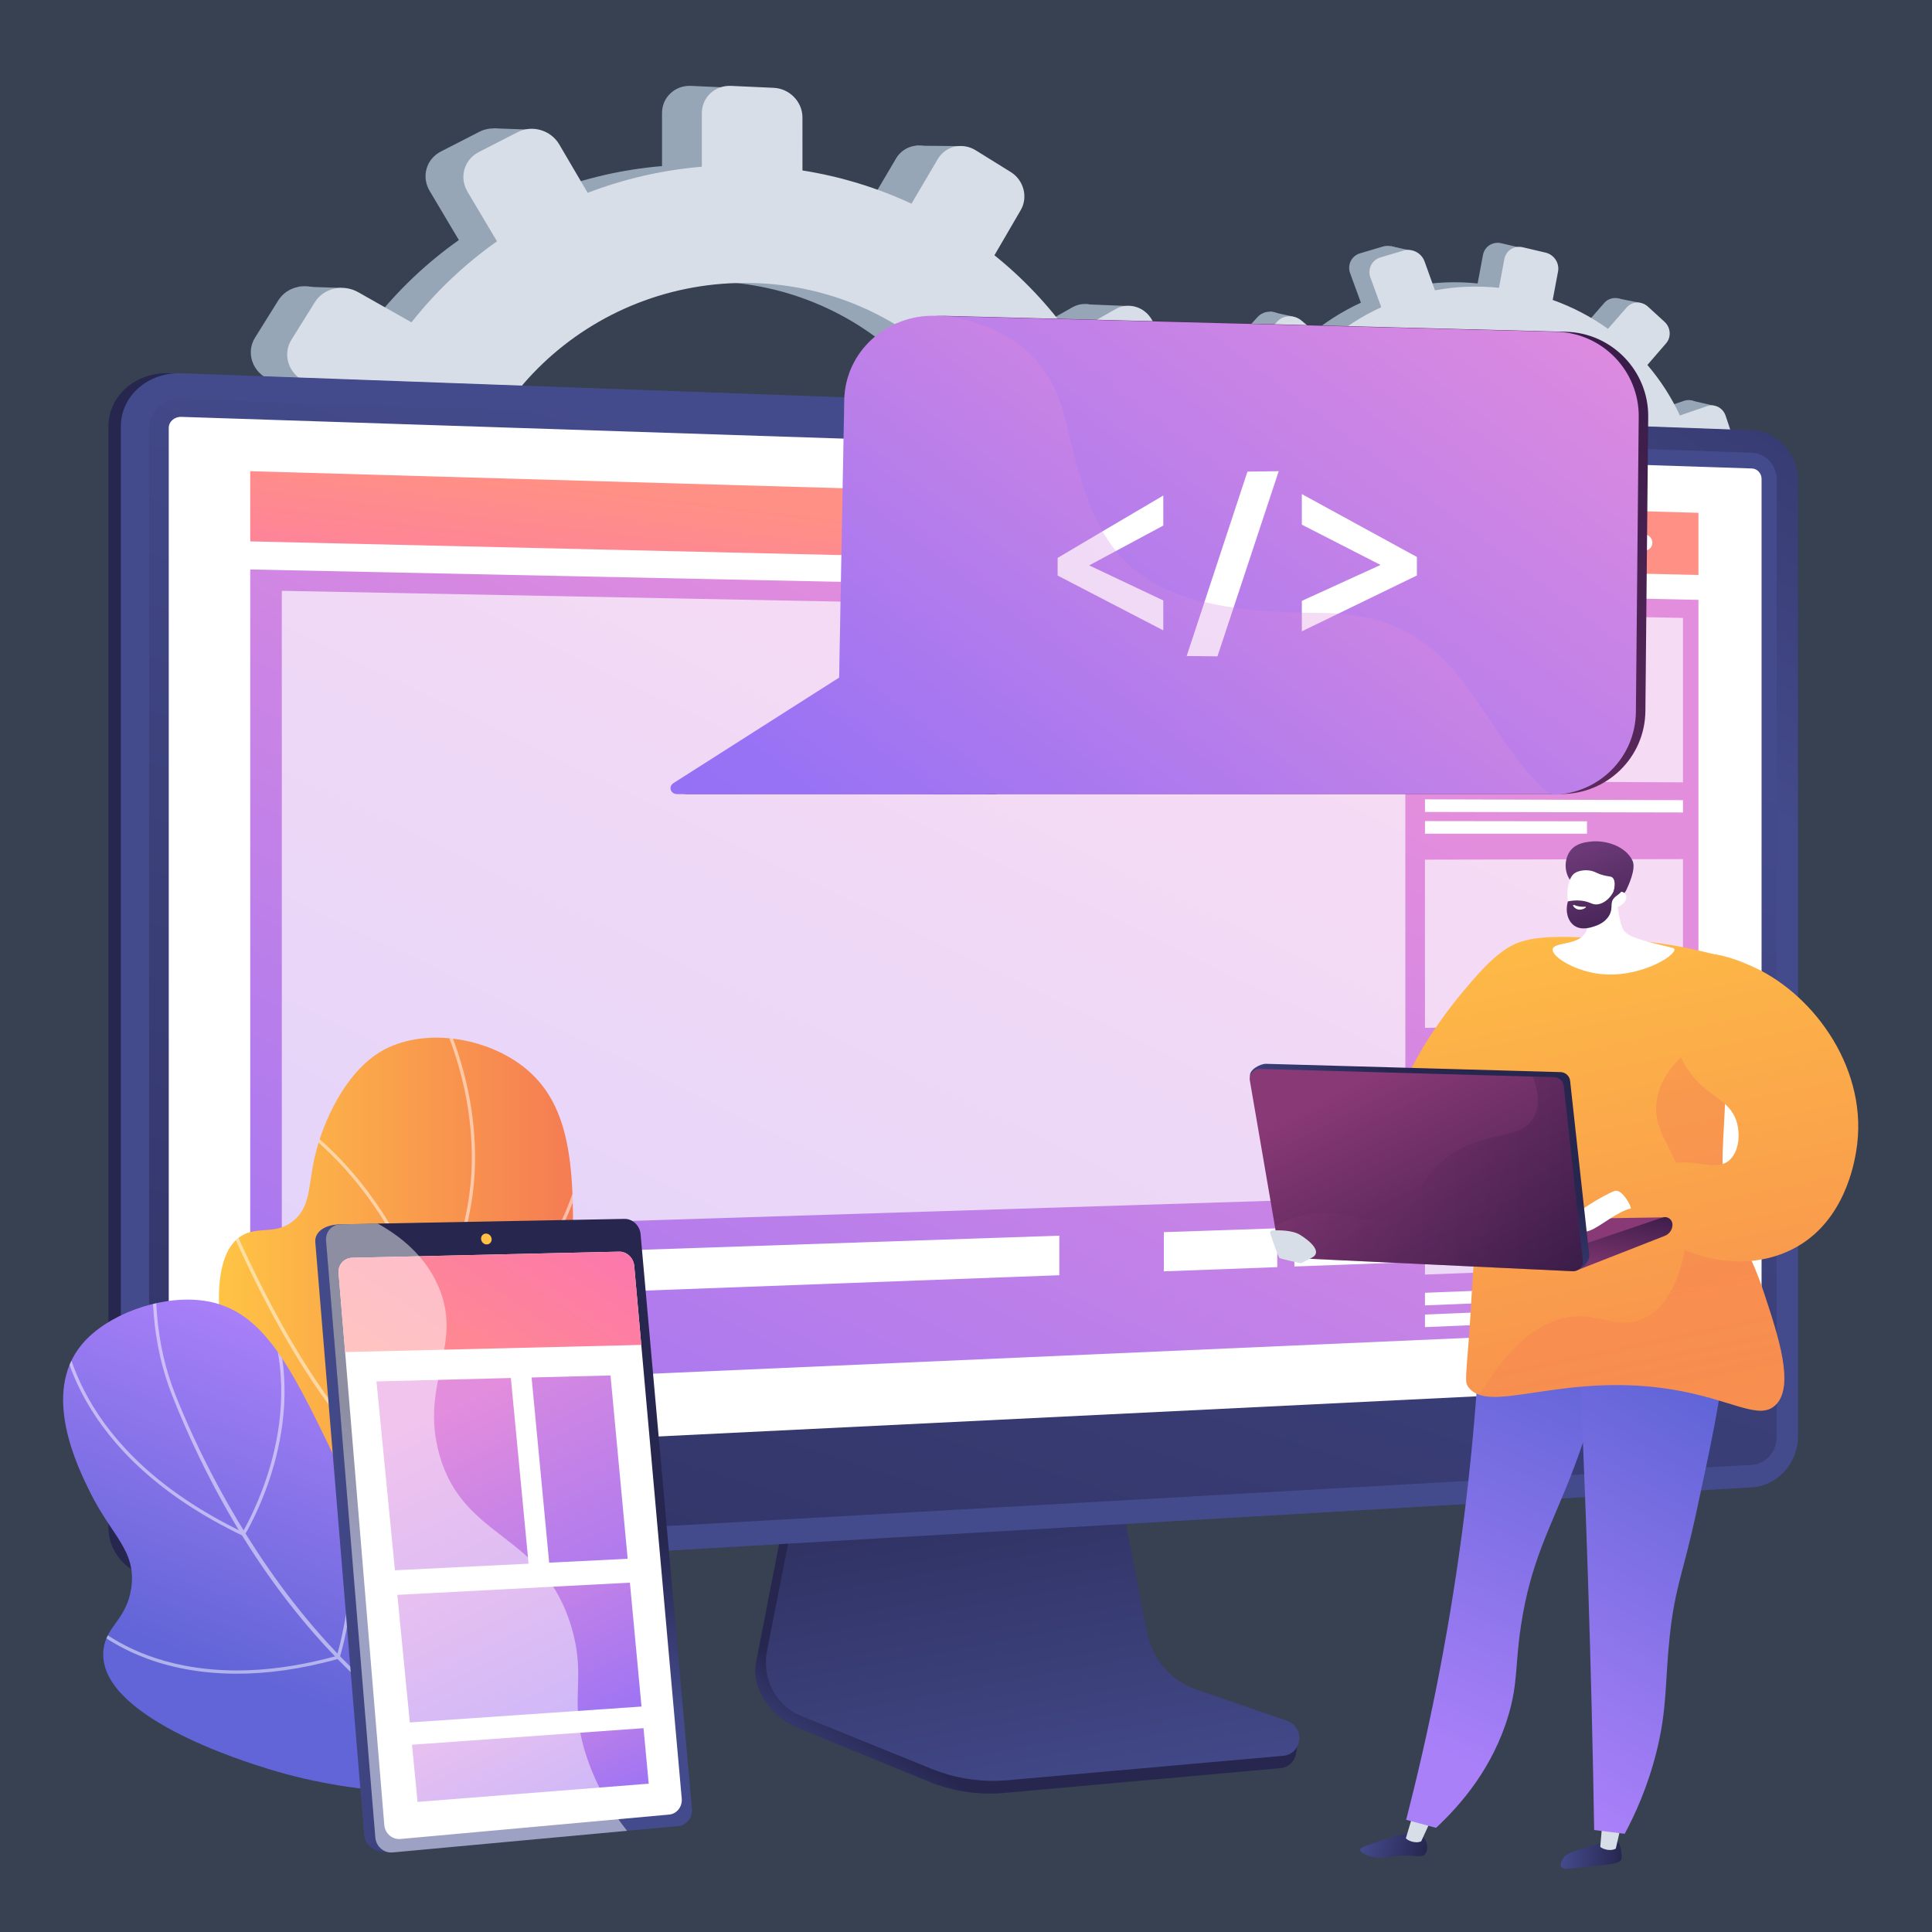 <?xml version="1.0" encoding="utf-8"?>
<!-- Generator: Adobe Illustrator 27.5.0, SVG Export Plug-In . SVG Version: 6.00 Build 0)  -->
<svg version="1.1" xmlns="http://www.w3.org/2000/svg" xmlns:xlink="http://www.w3.org/1999/xlink" x="0px" y="0px"
	viewBox="450 450 2900 2900" style="enable-background:new 0 0 3710 3710;" xml:space="preserve">
<g id="Background">
	<g>
		<g>
			<rect style="fill:#374151;" width="3710" height="3710"/>
		</g>
	</g>
</g>
<g id="Illustration">	
	<g>
		<path style="fill:#374151;" d="M1919.448,455.631C1183.619,434.203,546.237,960.738,449.939,1651.618
			C344.652,2407.001,924.14,3086.665,1637.177,3195.523c886.898,135.402,1747.138-647.911,1669.897-1497.689
			C3248.881,1057.6,2667.432,477.413,1919.448,455.631z"/>
		<g>
			<g>
				<g>
					<g>
						<path style="fill:#97A6B7;" d="M2178.777,1228.361l-81.491,0.14c-5.614-53.83-18.555-105.502-37.812-154.047l68.901-39.958
							c18.83-10.92,25.269-35.55,14.415-55.07l-28.954-52.068c-10.92-19.639-35.172-26.851-54.2-16.052l-68.044,38.619
							c-31.669-44.378-69.465-84.391-112.276-118.806l39.137-67.229c11.23-19.29,4.568-44.676-14.914-56.763l-52.088-32.318
							c-19.692-12.217-44.956-6.443-56.395,12.961l-39.226,66.541c-50.401-23.477-104.865-40.412-162.311-49.497v-78.909
							c0-23.279-19.149-43.024-42.845-44.105l-63.42-2.894c-24-1.095-43.517,17.092-43.517,40.627v79.776
							c-59.217,4.934-116.301,18.245-169.965,38.843l-42.334-72.121c-12.44-21.194-40.071-29.411-61.756-18.29l-57.996,29.745
							c-21.932,11.248-29.462,37.718-16.777,59.055l43.863,73.786c-48.009,33.94-90.926,74.572-127.279,120.644l-79.339-44.888
							c-22.494-12.726-51.359-6.128-64.431,14.807l-34.879,55.863c-13.159,21.076-5.347,48.427,17.406,61.018l82.096,45.431
							c-22.763,52.424-38.14,108.621-44.83,167.379l-98.476,0.169c-26.503,0.046-48.06,20.134-48.06,44.868v65.778
							c0,24.734,21.557,44.516,48.06,44.187l101.091-1.258c8.535,57.383,25.392,112.012,49.347,162.729l-89.228,50.641
							c-22.753,12.913-30.565,40.374-17.406,61.264l34.879,55.37c13.072,20.751,41.938,26.94,64.431,13.895l90.249-52.338
							c36.059,42.65,77.998,80.123,124.536,111.314l-52.031,88.262c-12.685,21.517-5.155,47.88,16.777,58.818l57.996,28.923
							c21.685,10.814,49.316,2.205,61.756-19.164l51.602-88.642c50.954,17.972,104.879,29.378,160.697,33.315v98.817
							c0,23.534,19.517,41.445,43.517,40.01l63.42-3.792c23.696-1.417,42.845-21.433,42.845-44.711v-97.743
							c54.175-9.26,105.697-25.468,153.661-47.512l47.876,80.536c11.439,19.242,36.703,24.659,56.395,12.162l52.088-33.055
							c19.481-12.363,26.143-37.844,14.913-56.975l-46.476-79.179c41.601-32.922,78.638-71.009,110.144-113.134l77.516,42.896
							c19.028,10.53,43.28,2.974,54.2-16.819l28.954-52.479c10.854-19.673,4.415-44.211-14.415-54.865l-74.959-42.409
							c20.3-47.624,34.508-98.321,41.676-151.128l83.685-1.041c21.572-0.268,39.006-18.492,39.006-40.705v-59.073
							C2217.784,1246.301,2200.349,1228.324,2178.777,1228.361z M1519.038,1714.649c-241.133,8.948-442.925-178.196-442.925-418.289
							c0-240.091,201.792-429.815,442.925-423.949c232.939,5.667,416.042,192.94,416.042,418.46
							C1935.08,1516.391,1751.977,1706.005,1519.038,1714.649z"/>
						<polygon style="fill:#97A6B7;" points="1249.221,644.649 1191.18,642.648 1171.166,694.685 						"/>
						<polygon style="fill:#97A6B7;" points="1824.744,668.666 1891.671,669.333 1891.671,718.701 						"/>
						<polygon style="fill:#97A6B7;" points="2079.803,906.807 2146.517,909.502 2129.838,946.861 						"/>
						<polygon style="fill:#97A6B7;" points="2184.543,1229.059 2251.924,1234.396 2229.908,1267.086 						"/>
						<polygon style="fill:#97A6B7;" points="2072.465,1691.383 2137.844,1700.723 2145.85,1647.353 						"/>
						<polygon style="fill:#97A6B7;" points="1822.289,1932.219 1880.997,1942.893 1885.667,1899.53 						"/>
						<polygon style="fill:#97A6B7;" points="1528.75,2036.292 1476.046,2026.952 1521.411,1959.572 						"/>
						<polygon style="fill:#97A6B7;" points="1243.217,1979.586 1181.84,1966.91 1229.207,1909.536 						"/>
						<polygon style="fill:#97A6B7;" points="898.308,880.148 962.353,882.149 937.002,928.849 						"/>
						<polygon style="fill:#97A6B7;" points="770.885,1382.5 829.593,1391.173 824.923,1343.139 						"/>
						<polygon style="fill:#97A6B7;" points="896.974,1734.08 954.347,1743.42 959.017,1705.393 						"/>
					</g>
					<path style="fill:#D8DEE8;" d="M2244.616,1233.652l-82.167,0.141c-5.66-54.268-18.709-106.361-38.125-155.302l69.473-40.283
						c18.986-11.009,25.479-35.84,14.534-55.518l-29.194-52.492c-11.011-19.799-35.463-27.07-54.649-16.182l-68.608,38.933
						c-31.932-44.74-70.041-85.078-113.206-119.774l39.461-67.776c11.323-19.447,4.606-45.04-15.037-57.226l-52.52-32.581
						c-19.855-12.317-45.329-6.495-56.863,13.066l-39.551,67.083c-50.819-23.668-105.734-40.741-163.656-49.9V626.29
						c0-23.469-19.308-43.374-43.201-44.464l-63.945-2.917c-24.199-1.104-43.878,17.232-43.878,40.958v80.426
						c-59.708,4.974-117.265,18.394-171.374,39.159l-42.685-72.709c-12.543-21.366-40.403-29.651-62.268-18.439l-58.477,29.987
						c-22.114,11.34-29.706,38.025-16.916,59.537l44.227,74.387c-48.406,34.217-91.68,75.18-128.333,121.627l-79.997-45.254
						c-22.68-12.83-51.785-6.178-64.965,14.928l-35.168,56.318c-13.268,21.248-5.391,48.821,17.55,61.515l82.777,45.801
						c-22.952,52.852-38.456,109.506-45.202,168.743l-99.292,0.171c-26.723,0.046-48.458,20.298-48.458,45.233v66.314
						c0,24.935,21.735,44.879,48.458,44.547l101.929-1.268c8.605,57.851,25.602,112.925,49.756,164.055l-89.968,51.054
						c-22.941,13.018-30.818,40.703-17.55,61.763l35.168,55.821c13.18,20.92,42.285,27.159,64.965,14.008l90.997-52.765
						c36.358,42.997,78.644,80.776,125.568,112.22l-52.462,88.981c-12.79,21.692-5.198,48.27,16.916,59.297l58.477,29.159
						c21.865,10.902,49.724,2.223,62.268-19.32l52.03-89.364c51.377,18.119,105.749,29.617,162.029,33.587v99.622
						c0,23.726,19.679,41.783,43.878,40.336l63.945-3.823c23.893-1.428,43.201-21.607,43.201-45.075v-98.539
						c54.624-9.335,106.573-25.676,154.934-47.899l48.273,81.192c11.534,19.399,37.008,24.86,56.863,12.261l52.52-33.325
						c19.643-12.464,26.36-38.152,15.037-57.439l-46.862-79.823c41.946-33.191,79.289-71.588,111.057-114.055l78.158,43.246
						c19.186,10.616,43.638,2.998,54.649-16.956l29.194-52.906c10.944-19.833,4.452-44.571-14.534-55.312l-75.581-42.755
						c20.469-48.011,34.794-99.121,42.021-152.359l84.378-1.05c21.75-0.271,39.33-18.643,39.33-41.036v-59.554
						C2283.946,1251.738,2266.367,1233.615,2244.616,1233.652z M1579.409,1723.902c-243.131,9.021-446.596-179.648-446.596-421.696
						c0-242.048,203.465-433.317,446.596-427.403c234.87,5.713,419.491,194.512,419.491,421.869
						C1998.9,1524.029,1814.278,1715.188,1579.409,1723.902z"/>
				</g>
			</g>
			<g>
				<g>
					<g>
						<path style="fill:#97A6B7;" d="M3009.852,1234.185l-43.84-8.152c2.416-29.516,0.673-58.612-4.781-86.663l41.089-14.532
							c11.229-3.972,17.179-16.568,13.313-28.161l-10.314-30.925c-3.89-11.664-16.204-17.992-27.528-14.105l-40.493,13.899
							c-12.551-27.064-28.837-52.399-48.386-75.229l27.835-32.204c7.987-9.24,6.967-23.565-2.289-32.033l-24.75-22.64
							c-9.357-8.558-23.527-8.004-31.638,1.276l-27.814,31.825c-24.735-17.714-52.316-32.321-82.293-43.007l7.967-42.437
							c2.35-12.519-5.955-25.071-18.589-28.045l-33.814-7.959c-12.797-3.012-25.129,4.799-27.505,17.455l-8.054,42.903
							c-32.345-3.325-64.388-1.93-95.328,3.729l-15.485-43.061c-4.551-12.654-18.581-19.863-31.365-16.071l-34.193,10.141
							c-12.93,3.835-19.653,17.31-14.985,30.066l16.14,44.11c-29.245,13.406-56.429,30.924-80.63,52.031l-38.136-32.151
							c-10.812-9.115-27.002-8.481-36.146,1.458l-24.398,26.521c-9.205,10.006-7.765,25.504,3.2,34.572l39.564,32.721
							c-17.535,25.895-31.478,54.565-41.009,85.49l-52.977-9.852c-14.258-2.651-27.879,5.975-30.376,19.277l-6.641,35.375
							c-2.497,13.302,7.099,26.117,21.385,28.616l54.494,9.53c-1.204,31.722,2.346,62.803,10.108,92.497l-53.099,18.226
							c-13.54,4.648-20.514,18.627-15.546,31.19l13.167,33.299c4.935,12.479,19.834,18.722,33.248,13.978l53.82-19.035
							c15.086,26.577,33.857,50.965,55.736,72.438l-36.893,42.214c-8.994,10.291-7.606,25.229,3.084,33.326l28.27,21.411
							c10.57,8.005,26.299,6.165,35.147-4.071l36.701-42.461c25.588,14.81,53.438,26.388,83.059,34.141l-9.977,53.143
							c-2.376,12.657,6.312,24.26,19.364,25.911l34.49,4.364c12.887,1.63,25.206-7.2,27.556-19.72l9.869-52.566
							c30.07,0.49,59.415-3.025,87.435-10.038l17.616,48.146c4.209,11.503,17.249,16.967,29.101,12.235l31.35-12.518
							c11.725-4.682,17.881-17.713,13.773-29.135l-17-47.274c25.697-13.505,49.46-30.249,70.657-49.722l37.357,30.896
							c9.17,7.584,22.975,5.969,30.846-3.573l20.87-25.299c7.824-9.484,6.838-23.331-2.213-30.962l-36.031-30.376
							c15.726-23.562,28.485-49.392,37.672-77.068l45.11,7.889c11.628,2.034,22.844-6.007,25.087-17.953l5.964-31.769
							C3029.018,1247.772,3021.457,1236.343,3009.852,1234.185z M2605.949,1429.098c-130.583-19.534-220.211-140.553-195.97-269.673
							c24.241-129.12,151.919-210.779,281.007-183.278c124.701,26.566,204.265,145.768,181.496,267.051
							C2849.712,1364.482,2732.096,1447.968,2605.949,1429.098z"/>
						<polygon style="fill:#97A6B7;" points="2568.875,826.416 2537.863,819.48 2521.846,845.444 						"/>
						<polygon style="fill:#97A6B7;" points="2875.964,897.44 2911.89,904.556 2906.905,931.106 						"/>
						<polygon style="fill:#97A6B7;" points="2989.09,1051.262 3024.696,1059.447 3011.954,1077.855 						"/>
						<polygon style="fill:#97A6B7;" points="3012.882,1235.143 3048.58,1244.816 3033.44,1260.174 						"/>
						<polygon style="fill:#97A6B7;" points="2905.929,1472.463 2940.146,1484.087 2949.84,1456.192 						"/>
						<polygon style="fill:#97A6B7;" points="2747.07,1576.724 2777.565,1588.392 2784.455,1565.543 						"/>
						<polygon style="fill:#97A6B7;" points="2578.698,1603.057 2551.297,1592.713 2582.498,1561.056 						"/>
						<polygon style="fill:#97A6B7;" points="2430.865,1543.732 2399.137,1530.718 2430.403,1504.645 						"/>
						<polygon style="fill:#97A6B7;" points="2356.379,917.636 2390.62,925.179 2372.271,947.734 						"/>
						<polygon style="fill:#97A6B7;" points="2237.132,1174.934 2267.829,1185.525 2270.167,1159.222 						"/>
						<polygon style="fill:#97A6B7;" points="2269.445,1376.742 2299.357,1387.558 2305.708,1367.579 						"/>
					</g>
					<path style="fill:#D8DEE8;" d="M3044.726,1243.678l-44.203-8.22c2.435-29.757,0.677-59.09-4.823-87.37l41.429-14.65
						c11.322-4.004,17.321-16.702,13.422-28.39l-10.401-31.178c-3.923-11.759-16.339-18.139-27.756-14.22l-40.828,14.011
						c-12.656-27.285-29.078-52.826-48.789-75.844l28.065-32.465c8.053-9.315,7.024-23.757-2.309-32.294l-24.956-22.825
						c-9.434-8.629-23.722-8.07-31.9,1.286l-28.043,32.084c-24.941-17.859-52.75-32.586-82.975-43.359l8.032-42.782
						c2.37-12.621-6.004-25.276-18.744-28.274l-34.095-8.025c-12.903-3.037-25.337,4.837-27.733,17.597l-8.12,43.253
						c-32.613-3.353-64.922-1.948-96.118,3.757l-15.615-43.412c-4.589-12.757-18.735-20.025-31.625-16.203l-34.476,10.223
						c-13.038,3.866-19.815,17.45-15.108,30.31l16.274,44.47c-29.487,13.514-56.896,31.175-81.297,52.453l-38.453-32.414
						c-10.902-9.19-27.226-8.551-36.445,1.469l-24.599,26.737c-9.281,10.087-7.828,25.711,3.228,34.854l39.893,32.989
						c-17.68,26.106-31.738,55.009-41.346,86.185l-53.416-9.933c-14.376-2.673-28.11,6.023-30.627,19.434l-6.696,35.663
						c-2.518,13.41,7.158,26.33,21.563,28.849l54.945,9.609c-1.213,31.981,2.367,63.315,10.195,93.251l-53.539,18.373
						c-13.652,4.685-20.683,18.778-15.674,31.444l13.277,33.571c4.976,12.581,19.999,18.875,33.524,14.092l54.265-19.189
						c15.212,26.795,34.139,51.381,56.2,73.03l-37.198,42.557c-9.068,10.375-7.668,25.435,3.111,33.597l28.504,21.586
						c10.658,8.071,26.517,6.216,35.438-4.104l37.004-42.806c25.801,14.931,53.881,26.605,83.748,34.422l-10.058,53.576
						c-2.396,12.76,6.365,24.458,19.525,26.123l34.775,4.4c12.994,1.644,25.415-7.259,27.784-19.88l9.949-52.994
						c30.319,0.495,59.907-3.048,88.159-10.117l17.764,48.539c4.244,11.597,17.392,17.106,29.343,12.335l31.61-12.619
						c11.822-4.72,18.028-17.857,13.886-29.372l-17.142-47.66c25.909-13.615,49.869-30.494,71.241-50.126l37.667,31.149
						c9.246,7.646,23.166,6.018,31.102-3.601l21.042-25.505c7.888-9.561,6.894-23.521-2.232-31.214l-36.33-30.624
						c15.855-23.754,28.72-49.794,37.982-77.695l45.484,7.955c11.725,2.05,23.034-6.055,25.295-18.098l6.013-32.028
						C3064.051,1257.376,3056.427,1245.854,3044.726,1243.678z M2637.482,1440.17c-131.666-19.696-222.039-141.704-197.601-271.877
						c24.438-130.172,153.172-212.493,283.33-184.765c125.735,26.786,205.961,146.961,183.006,269.233
						C2883.263,1375.033,2764.674,1459.197,2637.482,1440.17z"/>
				</g>
			</g>
		</g>
		<g>
			<linearGradient id="SVGID_1_" gradientUnits="userSpaceOnUse" x1="875.781" y1="1951.108" x2="1293.856" y2="1907.428">
				<stop  offset="0.004" style="stop-color:#26264F"/>
				<stop  offset="1" style="stop-color:#444B8C"/>
			</linearGradient>
			<path style="fill:url(#SVGID_1_);" d="M703.511,2820.299c-49.945,2.918-90.772-31.995-90.772-77.84V1090.101
				c0-45.845,40.827-81.662,90.772-79.849l2357.525,85.548c38.197,1.386,69.144,34.918,69.144,74.752v1435.726
				c0,39.835-30.947,74.051-69.144,76.284L703.511,2820.299z"/>
			
				<linearGradient id="SVGID_00000000922304236634421800000013297143325313873825_" gradientUnits="userSpaceOnUse" x1="1766.989" y1="3228.348" x2="1855.567" y2="3101.466">
				<stop  offset="0" style="stop-color:#444B8C"/>
				<stop  offset="0.996" style="stop-color:#26264F"/>
			</linearGradient>
			<path style="fill:url(#SVGID_00000000922304236634421800000013297143325313873825_);" d="M2240.522,3003.188
				c-37.682-13.113-65.845-46.666-73.787-87.906l-54.844-284.789l-469.152,17.479l-57.739,296.687
				c-8.086,41.551,24.284,83.236,61.564,98.54l196.283,80.575c36.507,14.987,75.75,20.956,114.753,17.455l414.816-37.232
				c12.126-1.088,21.853-11.089,23.264-23.919c1.412-12.83,9.907-27.237-1.656-31.26L2240.522,3003.188z"/>
			
				<linearGradient id="SVGID_00000033365528375734022660000005895654934010517437_" gradientUnits="userSpaceOnUse" x1="2035.129" y1="3195.822" x2="1899.563" y2="2459.892">
				<stop  offset="0" style="stop-color:#444B8C"/>
				<stop  offset="0.996" style="stop-color:#26264F"/>
			</linearGradient>
			<path style="fill:url(#SVGID_00000033365528375734022660000005895654934010517437_);" d="M2245.164,2985.868
				c-37.643-12.949-65.779-46.08-73.713-86.801l-54.789-281.209l-457.716,17.278l-57.681,292.957
				c-8.078,41.028,13.296,82.171,50.538,97.282l196.086,79.563c36.471,14.798,75.673,20.692,114.638,17.235l414.399-36.764
				c12.114-1.074,21.831-10.95,23.241-23.619c1.41-12.669-5.878-24.627-17.43-28.601L2245.164,2985.868z"/>
			<g>
				<g>
					
						<linearGradient id="SVGID_00000047039191839675162220000015764062715489946004_" gradientUnits="userSpaceOnUse" x1="2369.551" y1="1164.242" x2="3047.965" y2="195.989">
						<stop  offset="0" style="stop-color:#444B8C"/>
						<stop  offset="0.996" style="stop-color:#26264F"/>
					</linearGradient>
					<path style="fill:url(#SVGID_00000047039191839675162220000015764062715489946004_);" d="M722.176,2820.299
						c-49.945,2.918-90.772-31.995-90.772-77.84V1090.101c0-45.845,40.827-81.662,90.772-79.849l2357.525,85.548
						c38.197,1.386,69.144,34.918,69.144,74.752v1435.726c0,39.835-30.947,74.051-69.144,76.284L722.176,2820.299z"/>
					
						<linearGradient id="SVGID_00000106146413068836461270000001672125200703803818_" gradientUnits="userSpaceOnUse" x1="2074.894" y1="1279.207" x2="1226.288" y2="3974.497">
						<stop  offset="0" style="stop-color:#444B8C"/>
						<stop  offset="0.996" style="stop-color:#26264F"/>
					</linearGradient>
					<path style="fill:url(#SVGID_00000106146413068836461270000001672125200703803818_);" d="M3079.701,1129.569l-2357.524-80.797
						c-26.706-0.915-48.411,18.194-48.411,42.683v1285.567v363.144c0,24.49,21.704,43.118,48.411,41.611l2357.524-132.987
						c20.47-1.155,37.027-19.409,37.027-40.776v-328.113V1169.526C3116.729,1148.159,3100.171,1130.271,3079.701,1129.569z"/>
					<path style="fill:#FFFFFF;" d="M722.176,2641.296c-10.398,0.51-18.866-6.828-18.866-16.355V1092.399
						c0-9.527,8.467-17.002,18.866-16.66l2357.525,77.47c7.983,0.262,14.474,7.26,14.474,15.596v1341.004
						c0,8.336-6.49,15.439-14.474,15.831L722.176,2641.296z"/>
				</g>
				<g>
					
						<linearGradient id="SVGID_00000151534378184255380510000001179059170841628593_" gradientUnits="userSpaceOnUse" x1="2120.893" y1="1444.194" x2="1325.341" y2="3084.61">
						<stop  offset="0.004" style="stop-color:#E38DDD"/>
						<stop  offset="1" style="stop-color:#9571F6"/>
					</linearGradient>
					<polygon style="fill:url(#SVGID_00000151534378184255380510000001179059170841628593_);" points="2999.415,2443.006 
						825.589,2538.471 825.589,1304.781 2999.415,1350.409 					"/>
					
						<linearGradient id="SVGID_00000041291602356090209980000011624126458582156187_" gradientUnits="userSpaceOnUse" x1="1910.812" y1="1249.166" x2="1863.868" y2="1637.755">
						<stop  offset="0" style="stop-color:#FF9085"/>
						<stop  offset="1" style="stop-color:#FB6FBB"/>
					</linearGradient>
					<polygon style="fill:url(#SVGID_00000041291602356090209980000011624126458582156187_);" points="2999.415,1313.084 
						825.589,1262.637 825.589,1157.275 2999.415,1219.772 					"/>
					<g>
						<path style="fill:#FFFFFF;" d="M2834.311,1262.139c0,6.662-5.247,11.931-11.723,11.767
							c-6.481-0.163-11.739-5.705-11.739-12.377c0-6.672,5.258-11.941,11.739-11.768
							C2829.065,1249.935,2834.311,1255.476,2834.311,1262.139z"/>
						<path style="fill:#FFFFFF;" d="M2882.422,1263.389c0,6.644-5.217,11.898-11.657,11.735
							c-6.445-0.163-11.673-5.688-11.673-12.342c0-6.653,5.228-11.907,11.673-11.734
							C2877.205,1251.22,2882.422,1256.745,2882.422,1263.389z"/>
						<path style="fill:#FFFFFF;" d="M2930.261,1264.632c0,6.625-5.188,11.865-11.591,11.702
							c-6.408-0.161-11.607-5.671-11.607-12.305c0-6.635,5.199-11.874,11.607-11.703
							C2925.073,1252.498,2930.261,1258.007,2930.261,1264.632z"/>
					</g>
					<g style="opacity:0.68;">
						<polygon style="fill:#FFFFFF;" points="2559.448,2246.11 873.003,2299.061 873.003,1336.829 2559.448,1369.464 						"/>
					</g>
					<g>
						<g>
							<polygon style="opacity:0.68;fill:#FFFFFF;" points="2976.195,1624.315 2588.942,1622.491 2588.942,1370.035 
								2976.195,1377.529 							"/>
						</g>
						<polygon style="fill:#FFFFFF;" points="2976.195,1669.523 2588.942,1668.737 2588.942,1649.834 2976.195,1651.044 						"/>
						<polygon style="fill:#FFFFFF;" points="2832.105,1701.422 2588.942,1701.39 2588.942,1682.486 2832.105,1682.785 						"/>
					</g>
					<g>
						<g>
							<polygon style="opacity:0.68;fill:#FFFFFF;" points="2976.195,1986.342 2588.942,1992.834 2588.942,1740.378 
								2976.195,1739.556 							"/>
						</g>
						<polygon style="fill:#FFFFFF;" points="2976.195,2031.55 2588.942,2039.081 2588.942,2020.177 2976.195,2013.071 						"/>
						<polygon style="fill:#FFFFFF;" points="2832.105,2066.544 2588.942,2071.733 2588.942,2052.829 2832.105,2047.907 						"/>
					</g>
					<g>
						<g>
							<polygon style="opacity:0.68;fill:#FFFFFF;" points="2976.195,2348.369 2588.942,2363.178 2588.942,2110.722 
								2976.195,2101.583 							"/>
						</g>
						<polygon style="fill:#FFFFFF;" points="2976.195,2393.577 2588.942,2409.424 2588.942,2390.521 2976.195,2375.097 						"/>
						<polygon style="fill:#FFFFFF;" points="2832.105,2431.665 2588.942,2442.076 2588.942,2423.173 2832.105,2413.028 						"/>
					</g>
					<g>
						<polygon style="fill:#FFFFFF;" points="2040.073,2364.155 873.003,2407.472 873.003,2344.215 2040.073,2304.791 						"/>
						<polygon style="fill:#FFFFFF;" points="2559.448,2344.877 2392.936,2351.058 2392.936,2292.871 2559.448,2287.247 						"/>
						<polygon style="fill:#FFFFFF;" points="2367.214,2352.012 2196.958,2358.331 2196.958,2299.491 2367.214,2293.74 						"/>
						<polygon style="fill:#FFFFFF;" points="1406.939,2461.948 873.003,2483.919 873.003,2452.29 1406.939,2431.21 						"/>
					</g>
				</g>
			</g>
		</g>
		<g>
			
				<linearGradient id="SVGID_00000088836345728231847830000006807000279295338630_" gradientUnits="userSpaceOnUse" x1="1129.018" y1="1701.627" x2="824.192" y2="3163.116" gradientTransform="matrix(-1 0 0 1 3756.141 0)">
				<stop  offset="0" style="stop-color:#FFC444"/>
				<stop  offset="0.996" style="stop-color:#F36F56"/>
			</linearGradient>
			<path style="fill:url(#SVGID_00000088836345728231847830000006807000279295338630_);" d="M2559.081,2120.62
				c-26.52-28.315,46.897-134.689,86.192-181.3c34.329-40.72,69.613-82.575,112.941-77.276c38.041,4.653,75.058,44.77,77.276,83.22
				C2841.456,2048.699,2596.783,2160.873,2559.081,2120.62z"/>
			
				<linearGradient id="SVGID_00000088815347373088304740000002219957624141606065_" gradientUnits="userSpaceOnUse" x1="1336.435" y1="3226.294" x2="1427.725" y2="3226.294" gradientTransform="matrix(1 0.029 -0.029 1 1550.466 -31.239)">
				<stop  offset="0" style="stop-color:#444B8C"/>
				<stop  offset="0.996" style="stop-color:#26264F"/>
			</linearGradient>
			<path style="fill:url(#SVGID_00000088815347373088304740000002219957624141606065_);" d="M2877.501,3213.712
				c4.992,4.058,5.91,14.191,6.509,20.815c0.27,2.959,0.403,4.439,0.073,5.484c-2.412,7.623-17.197,8.425-40.382,10.794
				c-36.638,3.743-47.542,6.627-50.409,1.175c-2.687-5.109,3.816-13.476,4.548-14.398c3.937-4.959,8.769-6.763,18.11-9.838
				c17.285-5.689,28.965-8.805,32.501-9.748C2870.533,3212.101,2874.222,3211.047,2877.501,3213.712z"/>
			<path style="fill:#D8DEE8;" d="M2855.712,3180.24l-3.667,41.751c1.041,2.016,13.451,8.063,23.308,2.877l9.421-41.04
				L2855.712,3180.24z"/>
			
				<linearGradient id="SVGID_00000114051693780074677770000010226133493624144033_" gradientUnits="userSpaceOnUse" x1="1832.306" y1="3142.949" x2="1929.296" y2="3142.949" gradientTransform="matrix(0.964 0.265 -0.265 0.964 1563.291 -308.919)">
				<stop  offset="0" style="stop-color:#444B8C"/>
				<stop  offset="0.996" style="stop-color:#26264F"/>
			</linearGradient>
			<path style="fill:url(#SVGID_00000114051693780074677770000010226133493624144033_);" d="M2586.934,3208.346
				c5.983,6.607,7.346,18.774,2.144,24.768c-5.114,5.893-12.804,1.473-34.614,2.124c-23.362,0.699-29.462,6.216-45.337,1.836
				c-6.414-1.773-17.741-6.073-17.526-10.653c0.151-3.221,5.918-4.884,25.179-11.337c27.34-9.158,27.22-9.658,33.026-10.621
				C2564.389,3202.048,2579.032,3199.622,2586.934,3208.346z"/>
			<path style="fill:#D8DEE8;" d="M2571.966,3170.243l-11.718,38.977c0.885,2.091,12.798,9.065,23.02,4.647l17.402-37.83
				L2571.966,3170.243z"/>
			
				<linearGradient id="SVGID_00000018208984197075075550000006422481419406100116_" gradientUnits="userSpaceOnUse" x1="1227.479" y1="3049.389" x2="968.789" y2="2466.24" gradientTransform="matrix(-1 0 0 1 3756.141 0)">
				<stop  offset="0" style="stop-color:#AA80F9"/>
				<stop  offset="0.996" style="stop-color:#6165D7"/>
			</linearGradient>
			<path style="fill:url(#SVGID_00000018208984197075075550000006422481419406100116_);" d="M2676.076,2316.6
				c-1.678,130.99-10.617,278.273-32.065,438.288c-21.197,158.15-50.903,301.045-83.308,426.702
				c14.95,4.022,29.9,8.044,44.849,12.067c37.928-35.366,85.774-91.038,108.861-169.711c14.329-48.829,9.553-73.921,18.643-133.98
				c14.472-95.628,43.785-145.728,74.083-222.842c27.226-69.294,59.408-170.991,76.663-306.927
				C2814.559,2345.664,2745.317,2331.131,2676.076,2316.6z"/>
			
				<linearGradient id="SVGID_00000097480477788009916920000008976828168693733523_" gradientUnits="userSpaceOnUse" x1="646.068" y1="3071.069" x2="387.383" y2="2487.93" gradientTransform="matrix(-0.993 -0.122 -0.122 0.993 3673.136 108.124)">
				<stop  offset="0" style="stop-color:#AA80F9"/>
				<stop  offset="0.996" style="stop-color:#6165D7"/>
			</linearGradient>
			<path style="fill:url(#SVGID_00000097480477788009916920000008976828168693733523_);" d="M2811.023,2304.101
				c9.15,166.598,16.676,336.296,22.378,509.001c4.281,129.597,7.423,257.551,9.511,383.82c15.271,1.885,30.542,3.772,45.814,5.656
				c14.756-27.473,34.354-69.475,47.78-123.31c16.307-65.384,12.531-104.212,19.682-171.977
				c8.024-76.004,19.678-92.562,40.324-188.44c41.904-194.58,62.856-291.872,16.112-352.391
				C2997.452,2346.812,2949.883,2297.527,2811.023,2304.101z"/>
			
				<linearGradient id="SVGID_00000054259935536731648480000004930814104404062095_" gradientUnits="userSpaceOnUse" x1="1023.471" y1="1679.612" x2="718.646" y2="3141.098" gradientTransform="matrix(-1 0 0 1 3756.141 0)">
				<stop  offset="0" style="stop-color:#FFC444"/>
				<stop  offset="0.996" style="stop-color:#F36F56"/>
			</linearGradient>
			<path style="fill:url(#SVGID_00000054259935536731648480000004930814104404062095_);" d="M3033.585,1885.395
				c-35.763-10.057-88.176-21.818-152.366-25.446c-91.551-5.175-137.328-7.762-169.766,14.04
				c-74.92,50.355-16.917,166.573-47.585,454.668c-4.38,41.142-5.362,82.577-8.533,123.829c-5.252,68.303-6.448,72.011-1.695,78.933
				c29.802,43.402,140.992-22.063,303.964,3.815c91.186,14.479,132.542,47.837,157.523,23.777
				c29.134-28.058,4.143-103.526-17.368-168.493c-24.693-74.572-39.947-75.532-53.963-131.693
				c-14.65-58.701-5.789-88.925-3.508-181.492C3041.379,2033.039,3041.147,1967.123,3033.585,1885.395z"/>
			<g style="opacity:0.3;">
				
					<linearGradient id="SVGID_00000060750682582025812190000009905558036139877293_" gradientUnits="userSpaceOnUse" x1="761.324" y1="2929.528" x2="877.012" y2="2380.012" gradientTransform="matrix(-1 0 0 1 3756.141 0)">
					<stop  offset="0" style="stop-color:#FFC444"/>
					<stop  offset="0.996" style="stop-color:#F36F56"/>
				</linearGradient>
				<path style="fill:url(#SVGID_00000060750682582025812190000009905558036139877293_);" d="M2811.969,2426.255
					c42.595-3.333,70.228,20.748,106.997,1.981c50.419-25.735,66.619-105.806,63.406-162.477
					c-4.882-86.104-54.049-108.801-45.573-164.458c4.583-30.099,26.073-70.061,103.23-110.888c1.029,34.361,0.833,63.65,0.26,86.919
					c-2.281,92.567-11.143,122.792,3.508,181.492c14.016,56.161,29.27,57.121,53.963,131.693
					c21.512,64.967,46.502,140.435,17.368,168.493c-24.981,24.06-66.338-9.298-157.523-23.777
					c-140.425-22.298-242.348,23.164-286.944,8.42C2724.548,2454.605,2773.424,2429.271,2811.969,2426.255z"/>
			</g>
			
				<linearGradient id="SVGID_00000036961398060970829380000000190678399347271349_" gradientUnits="userSpaceOnUse" x1="814.654" y1="1636.059" x2="509.829" y2="3097.546" gradientTransform="matrix(-1 0 0 1 3756.141 0)">
				<stop  offset="0" style="stop-color:#FFC444"/>
				<stop  offset="0.996" style="stop-color:#F36F56"/>
			</linearGradient>
			<path style="fill:url(#SVGID_00000036961398060970829380000000190678399347271349_);" d="M2975.483,1891.306
				c30.421-24.996,91.591,3.299,107.942,10.862c91.184,42.178,173.054,155.836,152.769,275.95
				c-3.042,18.015-17.149,102.272-88.497,143.099c-64.377,36.837-151.305,27.363-220.953-24.811
				c-9.517-8.447-19.037-16.891-28.556-25.337c-9.363-10.121-18.73-20.243-28.093-30.366c14.72-12.244,39.73-29.907,74.856-41.242
				c46.31-14.944,80.026,11.87,101.513-8.515c14.829-14.069,14.862-38.918,11.201-53.979c-7.381-30.354-34.138-38.89-56.471-60.434
				C2948.725,2025.917,2939.058,1921.235,2975.483,1891.306z"/>
			<g>
				
					<linearGradient id="SVGID_00000151531828319822355980000000770433230634094740_" gradientUnits="userSpaceOnUse" x1="1074.534" y1="2452.002" x2="1025.207" y2="2312.244" gradientTransform="matrix(-1 0 0 1 3756.141 0)">
					<stop  offset="0" style="stop-color:#311944"/>
					<stop  offset="1" style="stop-color:#893976"/>
				</linearGradient>
				<polygon style="fill:url(#SVGID_00000151531828319822355980000000770433230634094740_);" points="2538.299,2283.424 
					2946.06,2277.337 2837.63,2329.667 2537.257,2310.008 				"/>
				
					<linearGradient id="SVGID_00000171702138681017589520000014681940655161373879_" gradientUnits="userSpaceOnUse" x1="859.049" y1="2249.514" x2="877.135" y2="2374.475" gradientTransform="matrix(-1 0 0 1 3756.141 0)">
					<stop  offset="0" style="stop-color:#311944"/>
					<stop  offset="1" style="stop-color:#893976"/>
				</linearGradient>
				<path style="fill:url(#SVGID_00000171702138681017589520000014681940655161373879_);" d="M2960.45,2288.173v0.001
					c0,7.631-4.775,14.447-11.947,17.055l-130.293,51.079l-0.594-35.412l128.443-43.56
					C2953.268,2275.265,2960.45,2280.675,2960.45,2288.173z"/>
			</g>
			<path style="fill:#FFFFFF;" d="M2897.663,2264.046c2.502-0.559-12.192-29.838-23.728-26.459
				c-11.533,3.38-67.953,36.077-73.081,49.54c-5.129,13.463-5.129,13.463-5.129,13.463s24.611,1.924,39.873-3.204
				C2850.862,2292.256,2877.313,2268.583,2897.663,2264.046z"/>
			<g>
				<g>
					
						<linearGradient id="SVGID_00000054237289256354129960000016305596409476144061_" gradientUnits="userSpaceOnUse" x1="1217.421" y1="2260.459" x2="1121.253" y2="2123.899" gradientTransform="matrix(-1 0 0 1 3756.141 0)">
						<stop  offset="0" style="stop-color:#444B8C"/>
						<stop  offset="0.996" style="stop-color:#26264F"/>
					</linearGradient>
					<path style="fill:url(#SVGID_00000054237289256354129960000016305596409476144061_);" d="M2806.8,2072.432l28.742,261.699
						c0.992,9.03-11.65,22.483-20.724,22.053l-421.646-25.885c-6.929-0.329-12.698-5.428-13.871-12.264l-52.923-252.756
						c-1.579-9.198,14.956-18.698,24.285-18.437l441.858,12.424C2799.902,2059.476,2805.995,2065.093,2806.8,2072.432z"/>
					
						<linearGradient id="SVGID_00000130632536792681895570000010458020373002549171_" gradientUnits="userSpaceOnUse" x1="1032.953" y1="2486.462" x2="1243.413" y2="2058.965" gradientTransform="matrix(-1 0 0 1 3756.141 0)">
						<stop  offset="0" style="stop-color:#311944"/>
						<stop  offset="1" style="stop-color:#893976"/>
					</linearGradient>
					<path style="fill:url(#SVGID_00000130632536792681895570000010458020373002549171_);" d="M2797.164,2080.062l28.743,261.701
						c0.991,9.03-6.319,16.809-15.393,16.381l-426.979-20.214c-6.927-0.328-12.696-5.428-13.87-12.263l-43.622-253.912
						c-1.58-9.2,5.655-17.544,14.984-17.281l441.859,12.424C2790.264,2067.104,2796.36,2072.725,2797.164,2080.062z"/>
				</g>
				
					<linearGradient id="SVGID_00000047051599503561639650000014431412815635571622_" gradientUnits="userSpaceOnUse" x1="930.145" y1="2212.08" x2="1392.496" y2="2212.08" gradientTransform="matrix(-1 0 0 1 3756.141 0)">
					<stop  offset="0" style="stop-color:#311944"/>
					<stop  offset="1" style="stop-color:#893976"/>
				</linearGradient>
				<path style="opacity:0.3;fill:url(#SVGID_00000047051599503561639650000014431412815635571622_);" d="M2546.442,2276.607
					c37.282-15.801,24.123-45.935,68.149-83.483c58.08-49.534,117.279-28.052,138.003-66.446c6.454-11.958,9.536-30.564-1.705-60.68
					l31.997,0.899c7.378,0.206,13.474,5.826,14.278,13.163l28.743,261.701c0.99,9.029-6.321,16.809-15.393,16.381l-426.979-20.214
					c-6.927-0.328-12.696-5.427-13.87-12.263l-6.02-35.038c12.955-7.209,28.436-13.765,46.499-17.429
					C2472.786,2260.494,2503.519,2294.799,2546.442,2276.607z"/>
			</g>
			<path style="fill:#D8DEE8;" d="M2356.635,2301.327c-0.694-2.108,0.777-4.28,2.995-4.393c9.024-0.46,29.954-0.647,41.508,6.428
				c15.01,9.194,34.418,25.971,18.073,34.436l-15.261,7.906c-0.701,0.363-1.464,0.476-2.233,0.308
				c-5.423-1.193-28.248-6.256-30.744-7.513C2368.701,2337.355,2359.998,2311.53,2356.635,2301.327z"/>
			<g>
				<path style="fill:#FFFFFF;" d="M2874.383,1759.924c-0.228,27.142,2.8,48.667,5.665,63.408
					c3.281,16.89,5.646,21.253,8.664,24.794c4.542,5.33,11.426,9.8,50.319,19.445c21.165,5.247,23.887,5.104,24.355,7.204
					c2.28,10.246-55.433,45.166-115.057,36.749c-36.491-5.15-69.693-25.969-67.655-36.902c2.051-11.002,38.502-5.099,49.365-25.003
					c7.558-13.847-0.914-33.505-10.927-49.785C2828.812,1781.662,2864.685,1778.096,2874.383,1759.924z"/>
				<g>
					
						<linearGradient id="SVGID_00000037675245492056043830000001105345345527921334_" gradientUnits="userSpaceOnUse" x1="1197.44" y1="1730.547" x2="1128.404" y2="1555.208" gradientTransform="matrix(1 0.004 -0.004 1 1717.116 162.916)">
						<stop  offset="0" style="stop-color:#311944"/>
						<stop  offset="1" style="stop-color:#6B3976"/>
					</linearGradient>
					<path style="fill:url(#SVGID_00000037675245492056043830000001105345345527921334_);" d="M2806.655,1770.655
						c-8.612-11.44-9.143-31.412,0.78-44.036c8.539-10.863,21.978-12.412,30.022-13.343c23.313-2.692,52.727,7.04,62.959,28.497
						c6.063,12.715-7.052,39.135-9.105,43.885c-2.326,5.37-6.542,7.213-10.442,11.274c-5.405,5.631-13.868,14.586-27.681,29.562
						c-1.073-4.419-2.706-9.89-5.298-15.819c-0.998-2.283-5.006-11.197-11.071-18.588
						C2824.67,1777.27,2814.819,1781.497,2806.655,1770.655z"/>
					<path style="fill:#FFFFFF;" d="M2872.891,1813.9c0,0-15.326,25.143-45.839,23.158c-27.32-1.779-31.322-63.045-13.872-76.047
						c5.822-4.337,17.481-6.138,26.961-3.482c5.599,1.57,7.496,3.896,16.695,6.281c8.486,2.202,10.882,1.262,13.444,3.416
						c3.203,2.698,5.55,9.307,0.2,27.218c5.213-5.277,11.469-7.303,15.903-5.21c0.706,0.335,2.582,1.61,3.638,3.545
						C2893.84,1799.776,2887.449,1808.714,2872.891,1813.9z"/>
					
						<linearGradient id="SVGID_00000008829273038369975460000001265393022515557292_" gradientUnits="userSpaceOnUse" x1="1176.35" y1="1738.943" x2="1107.244" y2="1563.426" gradientTransform="matrix(1 0.004 -0.004 1 1717.116 162.916)">
						<stop  offset="0" style="stop-color:#311944"/>
						<stop  offset="1" style="stop-color:#6B3976"/>
					</linearGradient>
					<path style="fill:url(#SVGID_00000008829273038369975460000001265393022515557292_);" d="M2871.515,1763.563
						c-1.317,0.983,2.71,5.898,3.01,12.855c0.585,13.505-13.085,29.715-27.03,31.09c-8.245,0.812-10.51-4.157-24.14-5.597
						c-8.438-0.891-15.462,0.182-19.881,1.148c-4.283,14.812-0.253,29.579,9.647,36.43c10.658,7.377,24.274,2.902,29.966,1.03
						c3.808-1.252,16.01-5.237,22.388-16.428c6.645-11.661,0.124-18.69,7.747-26.577c3.845-3.979,8.896-5.701,13.813-13.403
						c1.335-2.093,2.226-3.944,2.771-5.189C2882.757,1771.452,2873.423,1762.14,2871.515,1763.563z"/>
					<path style="fill:#FFFFFF;" d="M2813.391,1808.549c0,0,5.901,3.083,16.097,2.509c0.496-0.029,1.043,0.117,1.106,0.374
						c0.234,0.967-6.307,5.304-12.334,3.61c-4.279-1.204-7.609-5.255-7.033-6.286
						C2811.471,1808.322,2812.439,1808.379,2813.391,1808.549z"/>
				</g>
			</g>
		</g>
		<g>
			<g>
				<g>
					
						<linearGradient id="SVGID_00000019643964838893762490000010509554623031560871_" gradientUnits="userSpaceOnUse" x1="2756.771" y1="714.513" x2="1919.631" y2="1821.242">
						<stop  offset="0" style="stop-color:#311944"/>
						<stop  offset="1" style="stop-color:#893976"/>
					</linearGradient>
					<path style="fill:url(#SVGID_00000019643964838893762490000010509554623031560871_);" d="M2924.025,1075.636l-4.231,441.807
						c-0.675,69.263-57.145,124.455-126.443,124.455h-937.447c-74.558,0-134.191-57.68-132.876-130.035l0.817-44.725l0.177-8.911
						l7.5-407.809c1.244-68.552,57.464-123.216,127.188-126.272c3.2-0.142,6.469-0.146,9.738-0.075l1.244,0.052l930.945,23.889
						C2869.58,949.754,2924.663,1006.871,2924.025,1075.636z"/>
					
						<linearGradient id="SVGID_00000015330248677932987420000004476398071673789582_" gradientUnits="userSpaceOnUse" x1="2532.852" y1="546.183" x2="1696.148" y2="1652.335">
						<stop  offset="0" style="stop-color:#311944"/>
						<stop  offset="1" style="stop-color:#893976"/>
					</linearGradient>
					<path style="fill:url(#SVGID_00000015330248677932987420000004476398071673789582_);" d="M1946.098,1641.899h-465.509
						c-9.844,0-13.504-11.197-5.26-16.492l234.158-149.064l14.357-8.947l70.756-45.075l10.198-7.468L1946.098,1641.899z"/>
				</g>
			</g>
			<g>
				<g>
					
						<linearGradient id="SVGID_00000016061659657733556520000008092577327874533803_" gradientUnits="userSpaceOnUse" x1="2742.783" y1="714.698" x2="1905.646" y2="1821.424">
						<stop  offset="0.004" style="stop-color:#E38DDD"/>
						<stop  offset="1" style="stop-color:#9571F6"/>
					</linearGradient>
					<path style="fill:url(#SVGID_00000016061659657733556520000008092577327874533803_);" d="M2909.773,1075.636l-4.229,442.836
						c-0.675,68.659-56.114,123.46-124.559,124.42c-0.606,0.036-1.244-0.993-1.85-0.993h-937.447
						c-74.558,0-134.226-57.68-132.876-130.035l0.675-35.521l0.142-8.947l7.677-416.977
						c1.314-71.751,62.758-128.262,136.891-126.379l4.512,0.139l13.896,0.371l913.817,23.463
						C2855.33,949.754,2910.448,1006.871,2909.773,1075.636z"/>
					
						<linearGradient id="SVGID_00000119821454427067141200000015403396328699097000_" gradientUnits="userSpaceOnUse" x1="2516.793" y1="548.586" x2="1681.76" y2="1652.53">
						<stop  offset="0.004" style="stop-color:#E38DDD"/>
						<stop  offset="1" style="stop-color:#9571F6"/>
					</linearGradient>
					<path style="fill:url(#SVGID_00000119821454427067141200000015403396328699097000_);" d="M1931.846,1641.899h-465.473
						c-9.879,0-13.54-11.197-5.26-16.492l248.516-158.268l14.392-8.911l66.562-42.41l4.017,5.54L1931.846,1641.899z"/>
				</g>
			</g>
			<g>
				<path style="fill:#FFFFFF;" d="M2196.145,1238.896v-45.098l-90.962,53.591l-67.651,40.051v26.475l158.612,82.306v-44.92
					l-111.253-52.631l39.493-21.252L2196.145,1238.896z"/>
				<path style="fill:#FFFFFF;" d="M2322.476,1157.906l-64.535,195.777l-26.69,81.026l46.199,0.463l24.201-73.172l67.735-204.733
					L2322.476,1157.906z"/>
				<path style="fill:#FFFFFF;" d="M2404.104,1191.631v45.914l118.163,60.45l-118.163,53.946v45.702l55.028-26.689l117.683-57.145
					v-27.755L2404.104,1191.631z"/>
			</g>
			
				<linearGradient id="SVGID_00000060029438089277772070000012248502871063528376_" gradientUnits="userSpaceOnUse" x1="2329.067" y1="1219.372" x2="1810.456" y2="1904.994">
				<stop  offset="0.004" style="stop-color:#E38DDD"/>
				<stop  offset="1" style="stop-color:#9571F6"/>
			</linearGradient>
			<path style="opacity:0.3;fill:url(#SVGID_00000060029438089277772070000012248502871063528376_);" d="M2777.723,1643.92v-2.021
				h-1311.35c-9.879,0-13.54-11.197-5.26-16.492l248.516-158.268l7.677-416.849c1.314-71.751,62.758-128.198,136.891-126.314
				l4.512,0.171c3.2-0.142,6.469-0.146,9.738-0.075l1.244,0.052c0.994,0.142,1.954,0.292,2.913,0.435
				c69.618,11.123,150.431,47.198,175.379,151.181c16.632,69.263,31.132,126.588,56.897,171.649
				c6.077,10.697,12.829,20.72,20.434,30.03c28.926,35.68,69.795,61.196,132.626,76.265c13.503,3.27,28.074,6.042,43.711,8.316
				c29.709,4.336,63.47,6.93,101.923,7.747c8.99,0.178,18.23,0.285,27.755,0.285c9.417,0,16.778,0.32,25.448,0.924
				C2652.982,1384.565,2664.933,1547.719,2777.723,1643.92z"/>
		</g>
		<g>
			<g>
				<g>
					<defs>
						<path id="SVGID_00000050642689358048959060000017453132686224984507_" d="M1403.985,3090.456
							c-48.454-51.203-111.519-133.434-135.589-245.836c-31.567-147.414,31.672-217.203,39.619-463.132
							c5.025-155.499,6.965-264.069-67.862-326.647c-58.638-49.04-157.399-63.964-220.162-25.467
							c-52.186,32.009-85.595,104.699-97.596,157.288c-9.781,42.861-5.858,74.636-32.166,95.957
							c-26.886,21.79-53.632,6.96-78.503,22.805c-50.438,32.132-29.326,149.746-25.914,168.755
							c37.957,211.45,221.682,363.454,302.622,428.793C1155.358,2956.996,1259.521,3029.877,1403.985,3090.456z"/>
					</defs>
					
						<linearGradient id="SVGID_00000130611027103038972490000004620675888375281576_" gradientUnits="userSpaceOnUse" x1="778.534" y1="2549.009" x2="1403.985" y2="2549.009">
						<stop  offset="0" style="stop-color:#FFC444"/>
						<stop  offset="0.996" style="stop-color:#F36F56"/>
					</linearGradient>
					
						<use xlink:href="#SVGID_00000050642689358048959060000017453132686224984507_"  style="overflow:visible;fill:url(#SVGID_00000130611027103038972490000004620675888375281576_);"/>
					<clipPath id="SVGID_00000118364675535030181470000005496576814762638471_">
						<use xlink:href="#SVGID_00000050642689358048959060000017453132686224984507_"  style="overflow:visible;"/>
					</clipPath>
					<g style="opacity:0.5;clip-path:url(#SVGID_00000118364675535030181470000005496576814762638471_);">
						<g>
							<path style="fill:#FFFFFF;" d="M1460.205,3132.757l2.023-4.5c-153.118-68.834-342.698-189.499-376.316-373.434
								c-12.364-67.64-2.466-136.398,11.231-231.563c10.935-75.974,25.538-128.838,38.42-175.477
								c16.85-60.99,30.157-109.165,27.114-180.406c-3.086-72.289-22.533-145.121-57.794-216.474l-4.423,2.186
								c34.955,70.733,54.23,142.9,57.287,214.498c3.01,70.465-10.207,118.309-26.94,178.882
								c-12.924,46.782-27.571,99.805-38.55,176.088c-13.246,92.031-23.709,164.722-11.202,233.155
								c15.997,87.515,68.932,169.222,157.34,242.849C1298.095,3048.279,1372.723,3093.429,1460.205,3132.757z"/>
						</g>
						<g>
							<path style="fill:#FFFFFF;" d="M1102.391,2469.906l2.616-0.96c0.522-0.192,52.753-19.713,106.701-69.015
								c49.791-45.501,111.363-126.427,121.939-253.554l-4.919-0.408c-10.442,125.531-71.209,205.411-120.349,250.318
								c-46.42,42.421-91.382,62.439-102.478,66.996c-33.563-140.559-102.561-231.56-154.711-283.254
								c-56.933-56.438-106.746-79.571-107.243-79.797l-2.051,4.488c0.489,0.224,49.655,23.087,105.988,78.98
								c51.971,51.564,120.852,142.604,153.872,283.493L1102.391,2469.906z"/>
						</g>
						<g>
							<path style="fill:#FFFFFF;" d="M1078.975,2676.013l1.098-1.418c0.545-0.702,55.124-70.893,123.613-130.546
								c68.078-59.297,220.079-72.279,221.606-72.401l-0.401-4.918c-1.544,0.125-155.158,13.25-224.448,73.598
								c-63.447,55.263-115.008,119.506-123.156,129.824c-155.114-58.07-301.843-437.958-303.312-441.802l-4.611,1.763
								c0.37,0.968,37.671,98.065,93.886,200.865c75.661,138.355,147.673,220.593,214.038,244.43L1078.975,2676.013z"/>
						</g>
						<g>
							<path style="fill:#FFFFFF;" d="M1215.582,2978.511l-2.196-4.401c-36.202-72.529-25.956-145.834,30.457-217.878
								c42.262-53.973,96.023-86.889,96.561-87.215l-2.559-4.22c-0.545,0.33-54.98,33.639-97.807,88.286
								c-55.79,71.191-67.236,146.721-33.245,218.75c-18.046-3.712-84.787-18.739-167.385-53.17
								c-89.044-37.12-215.261-105.032-310.885-217.767l-185.788-219.037l-3.763,3.192l185.788,219.037
								c96.29,113.522,223.288,181.85,312.87,219.181c97.037,40.436,172.36,54.239,173.11,54.373L1215.582,2978.511z"/>
						</g>
					</g>
				</g>
			</g>
			<g>
				<g>
					<defs>
						<path id="SVGID_00000140718670233803451780000016802922552401768125_" d="M1249.328,3131.556
							c-110.318,14.779-252.962,17.867-395.527-25.978c-36.383-11.189-261.14-80.312-248.341-180.304
							c4.509-35.222,34.686-44.529,41.537-91.516c8.118-55.676-29.055-78.247-60.974-142.292
							c-19.046-38.216-74.784-150.055-12.904-223.765c36.978-44.047,114.283-72.486,176.696-66.039
							c91.546,9.456,133.111,92.113,201.021,233.185c60.2,125.056,53.071,158.537,97.992,247.832
							C1082.165,2948.951,1140.476,3038.617,1249.328,3131.556z"/>
					</defs>
					
						<linearGradient id="SVGID_00000129925581686661990360000015017535970738938037_" gradientUnits="userSpaceOnUse" x1="1023.614" y1="2488.21" x2="839.837" y2="2981.506">
						<stop  offset="0" style="stop-color:#AA80F9"/>
						<stop  offset="0.996" style="stop-color:#6165D7"/>
					</linearGradient>
					
						<use xlink:href="#SVGID_00000140718670233803451780000016802922552401768125_"  style="overflow:visible;fill:url(#SVGID_00000129925581686661990360000015017535970738938037_);"/>
					<clipPath id="SVGID_00000159442734470128893300000016836962237641708206_">
						<use xlink:href="#SVGID_00000140718670233803451780000016802922552401768125_"  style="overflow:visible;"/>
					</clipPath>
					<g style="opacity:0.5;clip-path:url(#SVGID_00000159442734470128893300000016836962237641708206_);">
						<g>
							<path style="fill:#FFFFFF;" d="M1448.555,3161.896c91.965,0,185.221-19.039,278.148-56.871l-1.86-4.572
								c-116.766,47.538-234.027,65.213-348.494,52.527c-409.618-45.375-611.251-478.357-663.292-609.98
								c-29.527-74.677-36.583-160.627-20.972-255.461l-4.868-0.802c-15.76,95.728-8.61,182.558,21.252,258.078
								c42.829,108.325,120.862,265.073,249.392,396.641c123.662,126.59,264.28,199.407,417.944,216.43
								C1399.946,3160.561,1424.205,3161.896,1448.555,3161.896z"/>
						</g>
						<g>
							<path style="fill:#FFFFFF;" d="M816.101,2756.058l1.166-1.887c0.26-0.422,26.353-42.992,43.904-105.142
								c16.213-57.428,28.279-143.854-6.335-229.456l-4.574,1.851c34.067,84.256,22.175,169.472,6.198,226.123
								c-15.271,54.151-37.074,93.246-42.255,102.123c-253.255-122.495-273.063-296.791-273.083-347.4
								c-0.002-1.569-0.005-2.132-0.063-2.547l-4.892,0.632c0.024,0.289,0.019,0.935,0.019,1.917
								c0.019,51.473,20.119,229.037,277.914,352.826L816.101,2756.058z"/>
						</g>
						<g>
							<path style="fill:#FFFFFF;" d="M805.484,2962.3c43.819,0,94.656-6.181,152.671-22.385l1.272-0.355l0.41-1.254
								c0.468-1.428,46.352-144.954,9.092-327.423l-37.556-183.939l-4.834,0.988l37.556,183.939
								c35.154,172.166-4.154,309.198-8.56,323.651c-139.88,38.781-237.324,18.753-294.503-4.929
								c-62.112-25.726-91.415-61.188-91.704-61.543l-3.831,3.11c1.202,1.483,30.194,36.638,93.342,62.867
								C693.227,2949.309,741.976,2962.3,805.484,2962.3z"/>
						</g>
					</g>
				</g>
			</g>
		</g>
		<g>
			<g>
				<g>
					<g>
						
							<linearGradient id="SVGID_00000088837893648492631870000000893325680691844495_" gradientUnits="userSpaceOnUse" x1="1157.012" y1="2736.043" x2="1734.421" y2="2736.043" gradientTransform="matrix(0.999 0.037 -0.037 0.999 -147.34 -31.913)">
							<stop  offset="0" style="stop-color:#444B8C"/>
							<stop  offset="0.996" style="stop-color:#26264F"/>
						</linearGradient>
						<path style="fill:url(#SVGID_00000088837893648492631870000000893325680691844495_);" d="M1392.731,2304.465l76.434,857.681
							c1.157,12.986-7.861,24.533-20.063,25.658l-413.537,42.593c-24.742,1.317-37.834-12.102-38.945-25.591l-73.359-890.489
							c-1.083-13.146,11.204-25.538,35.648-26.438l409.744-6.022C1380.777,2281.625,1391.602,2291.797,1392.731,2304.465z"/>
						
							<linearGradient id="SVGID_00000038415298922566766170000001265052886849897913_" gradientUnits="userSpaceOnUse" x1="1407.281" y1="2874.438" x2="1487.049" y2="2653.013" gradientTransform="matrix(0.999 0.037 -0.037 0.999 -147.34 -31.913)">
							<stop  offset="0" style="stop-color:#444B8C"/>
							<stop  offset="0.996" style="stop-color:#26264F"/>
						</linearGradient>
						<path style="fill:url(#SVGID_00000038415298922566766170000001265052886849897913_);" d="M1411.516,2302.337l77.126,862.814
							c1.168,13.065-7.898,24.682-20.169,25.815l-429.097,39.6c-13.156,1.214-24.858-8.899-25.979-22.47l-74.011-895.865
							c-1.092-13.225,8.718-24.246,21.777-24.496l426.132-8.141C1399.487,2279.361,1410.376,2289.594,1411.516,2302.337z"/>
						<path style="fill:#FFFFFF;" d="M1401.98,2349.947l71.329,799.729c1.087,12.193-7.389,23.023-18.856,24.064l-403.428,36.633
							c-12.243,1.112-23.133-8.32-24.18-20.957l-68.62-828.492c-1.022-12.338,8.108-22.659,20.268-22.938l400.848-9.222
							C1390.737,2328.501,1400.917,2338.032,1401.98,2349.947z"/>
						<g>
							
								<linearGradient id="SVGID_00000056385502527461867350000013346732139849904554_" gradientUnits="userSpaceOnUse" x1="1068.284" y1="2580.399" x2="1368.586" y2="2144.701">
								<stop  offset="0" style="stop-color:#FF9085"/>
								<stop  offset="1" style="stop-color:#FB6FBB"/>
							</linearGradient>
							<path style="fill:url(#SVGID_00000056385502527461867350000013346732139849904554_);" d="M1401.98,2349.947
								c-1.063-11.915-11.243-21.446-22.642-21.183l-400.847,9.222c-12.159,0.28-21.29,10.6-20.268,22.938l9.82,118.576
								l444.533-10.74L1401.98,2349.947z"/>
						</g>
					</g>
					
						<linearGradient id="SVGID_00000005980358448122414310000010380931691002827910_" gradientUnits="userSpaceOnUse" x1="1425.768" y1="2257.722" x2="935.591" y2="3585.283" gradientTransform="matrix(0.999 0.037 -0.037 0.999 -147.34 -31.913)">
						<stop  offset="0" style="stop-color:#FFC444"/>
						<stop  offset="0.996" style="stop-color:#F36F56"/>
					</linearGradient>
					<path style="fill:url(#SVGID_00000005980358448122414310000010380931691002827910_);" d="M1187.953,2309.631
						c0.388,4.498-2.84,8.222-7.213,8.317c-4.376,0.095-8.238-3.479-8.625-7.982c-0.387-4.503,2.848-8.226,7.223-8.316
						C1183.71,2301.562,1187.566,2305.134,1187.953,2309.631z"/>
				</g>
			</g>
			<g>
				<g>
					
						<linearGradient id="SVGID_00000050623936459951646920000015305492129410560186_" gradientUnits="userSpaceOnUse" x1="429.067" y1="2611.31" x2="658.206" y2="3107.984" gradientTransform="matrix(1 0 0.097 0.995 399.23 -20.498)">
						<stop  offset="0.004" style="stop-color:#E38DDD"/>
						<stop  offset="1" style="stop-color:#9571F6"/>
					</linearGradient>
					<polygon style="fill:url(#SVGID_00000050623936459951646920000015305492129410560186_);" points="1243.399,2797.15 
						1042.824,2807.054 1015.133,2523.579 1216.823,2518.433 					"/>
					
						<linearGradient id="SVGID_00000132086802488855569130000012739291743928334216_" gradientUnits="userSpaceOnUse" x1="545.821" y1="2442.112" x2="809.578" y2="3013.821" gradientTransform="matrix(1 0 0.097 0.995 399.23 -20.498)">
						<stop  offset="0.004" style="stop-color:#E38DDD"/>
						<stop  offset="1" style="stop-color:#9571F6"/>
					</linearGradient>
					<polygon style="fill:url(#SVGID_00000132086802488855569130000012739291743928334216_);" points="1392.153,2789.804 
						1274.325,2795.623 1247.92,2517.639 1366.39,2514.617 					"/>
					
						<linearGradient id="SVGID_00000085966365879284078130000003203489217024659332_" gradientUnits="userSpaceOnUse" x1="442.29" y1="2747.992" x2="624.847" y2="3143.698" gradientTransform="matrix(1 0 0.097 0.995 399.23 -20.498)">
						<stop  offset="0.004" style="stop-color:#E38DDD"/>
						<stop  offset="1" style="stop-color:#9571F6"/>
					</linearGradient>
					<polygon style="fill:url(#SVGID_00000085966365879284078130000003203489217024659332_);" points="1412.916,3011.592 
						1065.138,3035.482 1046.427,2843.935 1395.505,2825.611 					"/>
					
						<linearGradient id="SVGID_00000174602492168920002070000002233305928592842391_" gradientUnits="userSpaceOnUse" x1="475.586" y1="2990.806" x2="597.318" y2="3254.667" gradientTransform="matrix(1 0 0.097 0.995 399.23 -20.498)">
						<stop  offset="0.004" style="stop-color:#E38DDD"/>
						<stop  offset="1" style="stop-color:#9571F6"/>
					</linearGradient>
					<polygon style="fill:url(#SVGID_00000174602492168920002070000002233305928592842391_);" points="1423.754,3127.366 
						1076.785,3154.708 1068.403,3068.903 1415.954,3044.044 					"/>
				</g>
			</g>
			<g style="opacity:0.48;">
				<path style="fill:#FFFFFF;" d="M1308.414,2894.643c-41.599-145.339-162.884-130.806-199.156-262.137
					c-29.79-107.861,38.899-164.721-2.767-255.024c-19.597-42.47-53.927-71.188-89.528-90.813l-55.801,1.066
					c-13.06,0.25-22.87,11.271-21.778,24.496l74.01,895.866c1.122,13.571,12.824,23.684,25.98,22.47l351.82-32.469
					c-22.496-28.538-43.841-63.465-58.656-105.416C1301.182,3003.882,1331.418,2975.015,1308.414,2894.643z"/>
			</g>
		</g>
	</g>
</g>
</svg>
